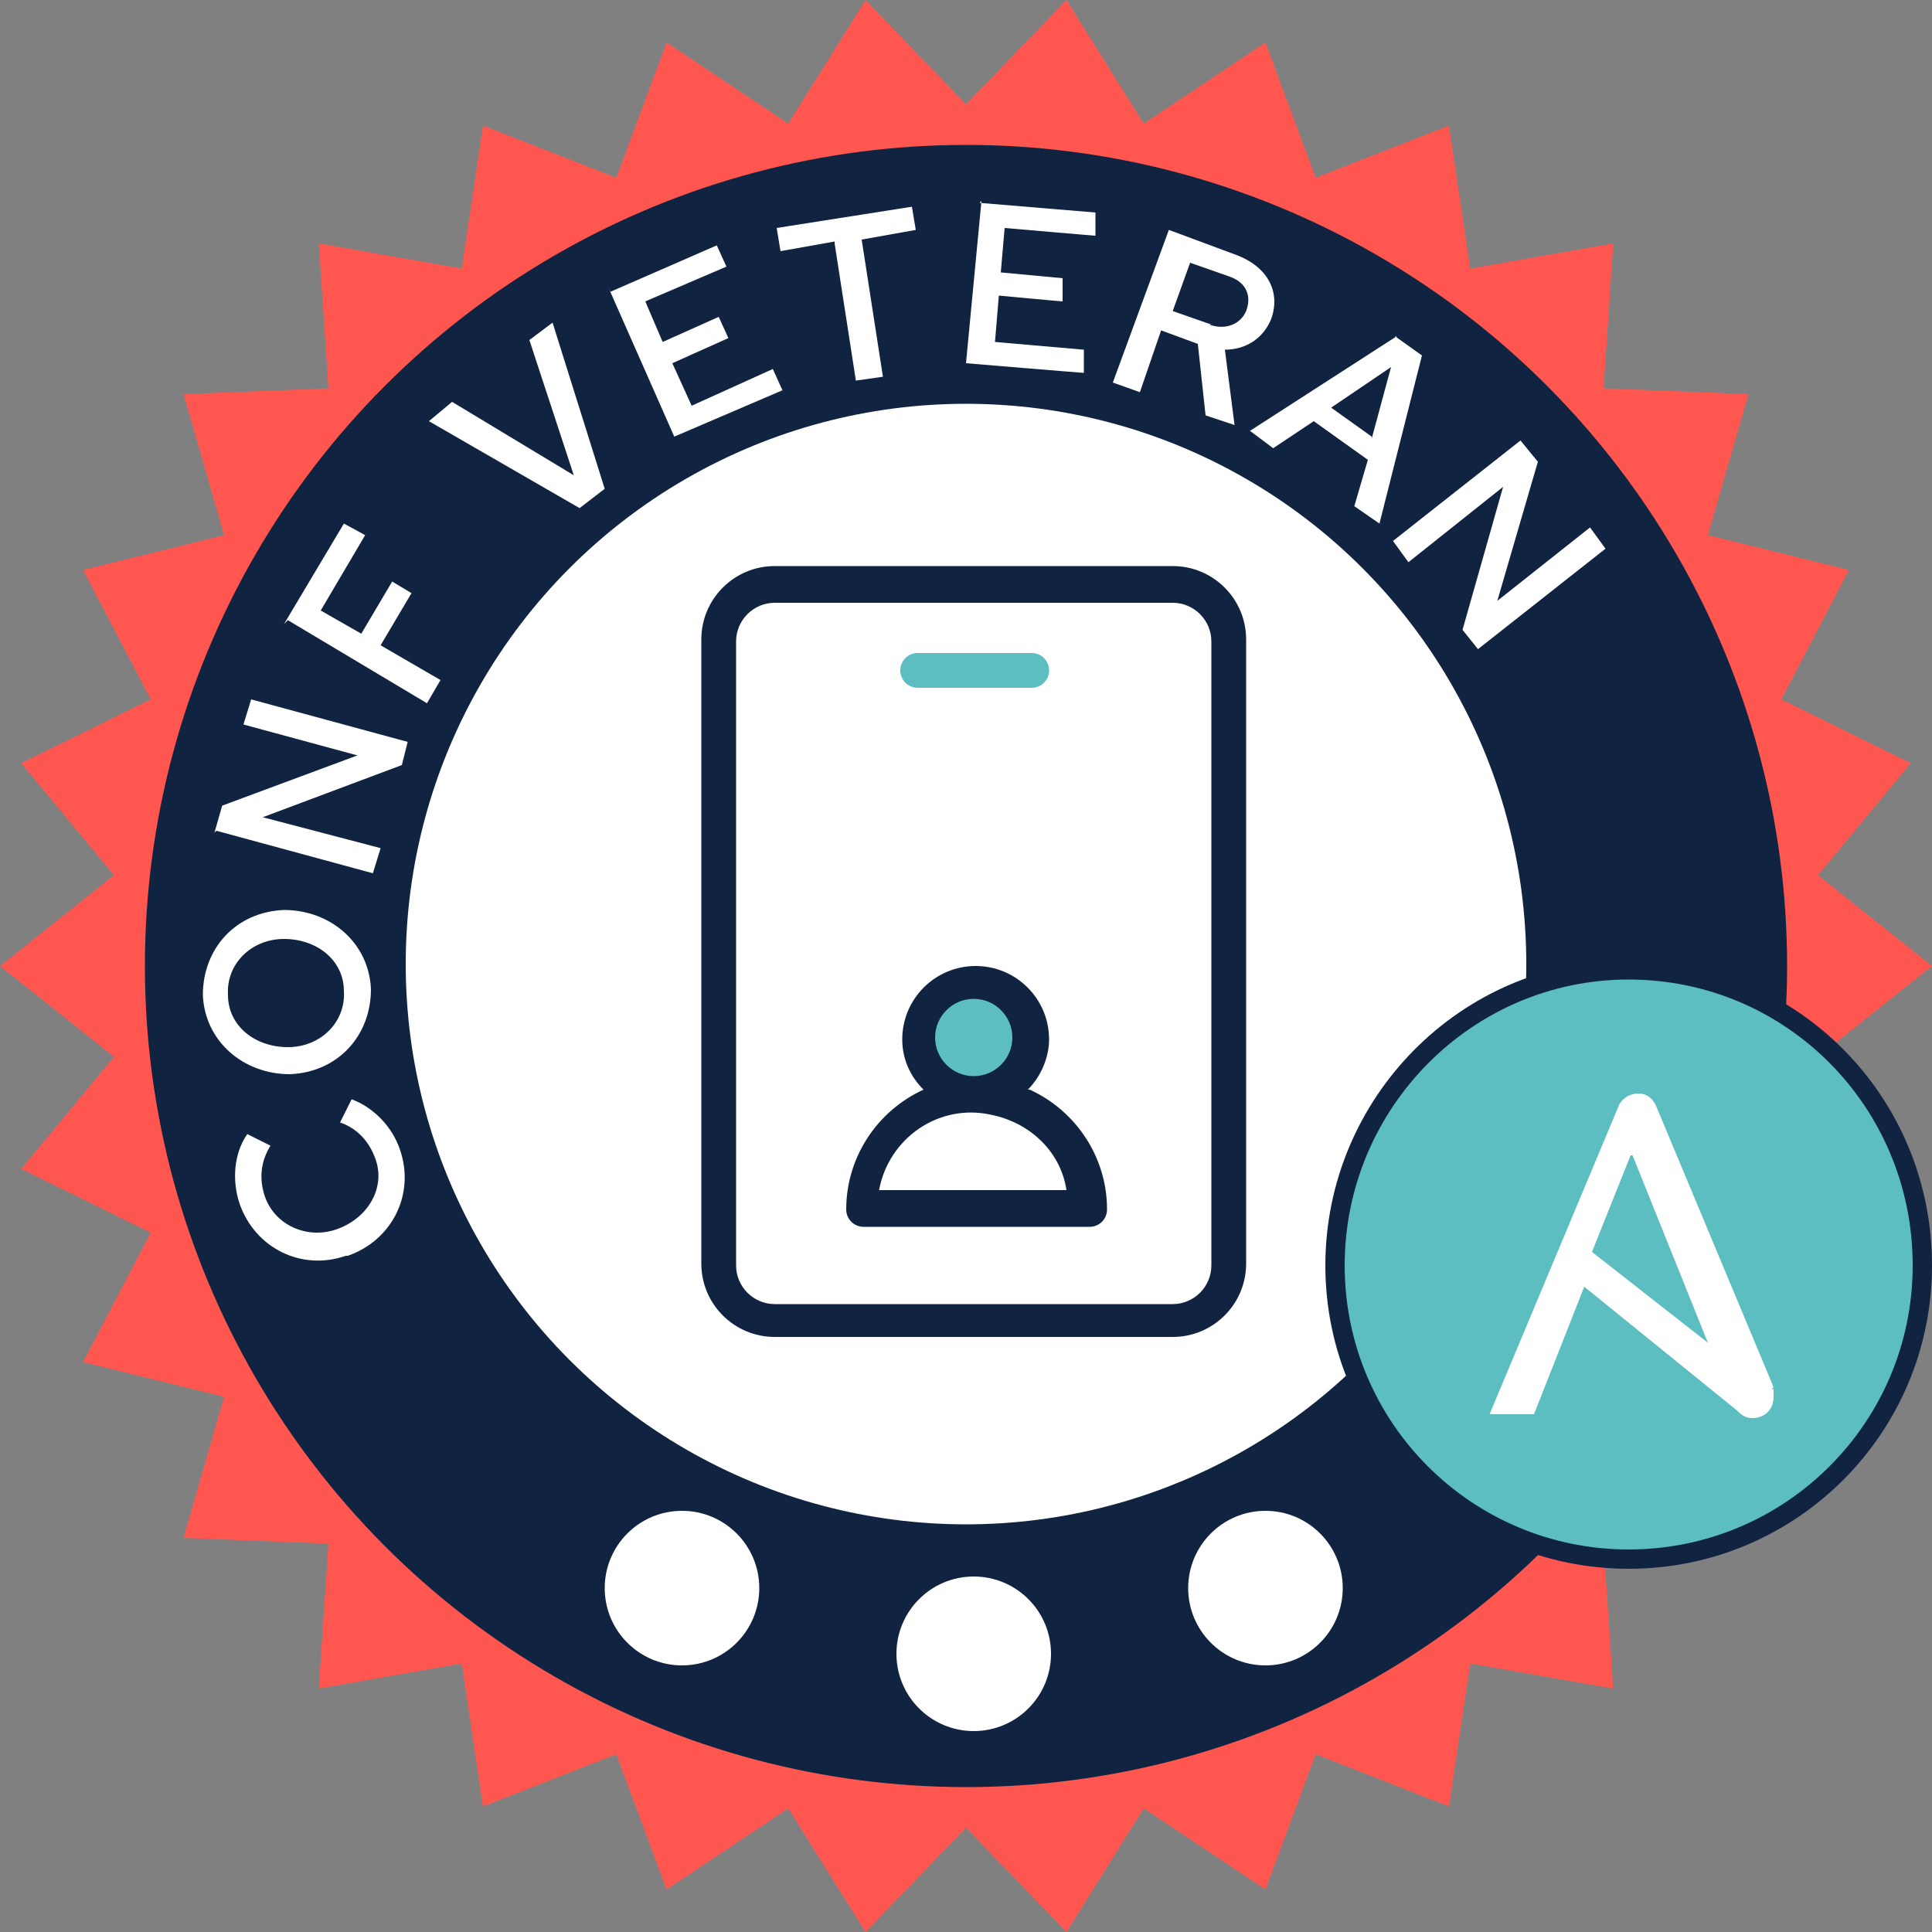<?xml version="1.0" encoding="UTF-8"?>
<svg id="Layer_1" data-name="Layer 1" xmlns="http://www.w3.org/2000/svg" version="1.1" viewBox="0 0 100 100">
  <rect x="0" y="0" width="100" height="100" fill="#808080" stroke="none"/>
  <defs>
    <style>
      .cls-1 {
        fill: #102441;
      }

      .cls-1, .cls-2, .cls-3, .cls-4 {
        stroke-width: 0px;
      }

      .cls-2, .cls-5 {
        fill: #5cbec1;
      }

      .cls-3 {
        fill: #ff5750;
      }

      .cls-4 {
        fill: #fff;
      }

      .cls-5 {
        stroke: #102441;
        stroke-miterlimit: 10;
      }
    </style>
  </defs>
  <polygon class="cls-3" points="94.1 54.7 100 50 94.1 45.3 98.9 39.5 92.2 36.2 95.7 29.5 88.4 27.7 90.5 20.4 83 20.1 83.5 12.6 76.1 13.9 75 6.5 68.1 9.2 65.5 2.2 59.2 6.4 55.2 0 50 5.4 44.8 0 40.8 6.4 34.5 2.2 31.9 9.2 25 6.5 23.9 13.9 16.5 12.6 17 20.1 9.5 20.4 11.6 27.7 4.3 29.5 7.8 36.2 1.1 39.5 5.9 45.3 0 50 5.9 54.7 1.1 60.5 7.8 63.8 4.3 70.5 11.6 72.3 9.5 79.6 17 79.9 16.5 87.4 23.9 86.1 25 93.5 31.9 90.8 34.5 97.8 40.8 93.6 44.8 100 50 94.6 55.2 100 59.2 93.6 65.5 97.8 68.1 90.8 75 93.5 76.1 86.1 83.5 87.4 83 79.9 90.5 79.6 88.4 72.3 95.7 70.5 92.2 63.8 98.9 60.5 94.1 54.7"/>
  <circle class="cls-1" cx="50" cy="50" r="42.5"/>
  <g>
    <path class="cls-4" d="M17.9,65c-2.3.8-4.7-.4-5.5-2.7-.4-1.2-.3-2.6.4-3.6l1.2.6c-.5.8-.6,1.7-.3,2.6.5,1.5,2.2,2.3,3.8,1.7,1.6-.6,2.5-2.2,1.9-3.7-.3-.8-.9-1.5-1.8-1.8l.6-1.2c1.1.4,2.1,1.4,2.5,2.6.8,2.3-.4,4.7-2.7,5.5Z"/>
    <path class="cls-4" d="M15,55.6c-2.4,0-4.4-1.7-4.5-4.1,0-2.4,1.7-4.3,4.2-4.4,2.4,0,4.4,1.7,4.5,4.1,0,2.4-1.7,4.3-4.2,4.4ZM14.7,48.6c-1.7,0-3,1.3-2.9,2.9,0,1.6,1.4,2.7,3.1,2.7,1.7,0,3-1.3,2.9-2.9,0-1.6-1.4-2.7-3.1-2.7Z"/>
    <path class="cls-4" d="M11.1,43.1l.4-1.4,7-2.6-5.9-1.6.4-1.3,8.1,2.2-.3,1.2-7.2,2.7,6.1,1.6-.4,1.3-8.1-2.2Z"/>
    <path class="cls-4" d="M14.7,32.3l3.1-5.2,1.1.6-2.3,3.9,2.1,1.2,1.6-2.7,1,.6-1.6,2.7,3.1,1.8-.7,1.2-7.2-4.3Z"/>
    <path class="cls-4" d="M22.2,21.8l1.2-1,6.3,3.8-2.3-7,1.2-.9,2.7,8.6-1.3,1-7.8-4.5Z"/>
    <path class="cls-4" d="M31.6,15.1l5.5-2.4.5,1.1-4.2,1.8.9,2.1,2.9-1.3.5,1.1-2.9,1.3,1,2.2,4.2-1.9.5,1.1-5.6,2.4-3.4-7.7Z"/>
    <path class="cls-4" d="M43.2,12.5l-2.8.5-.2-1.2,7-1.1.2,1.2-2.8.5,1.1,7.1-1.4.2-1.1-7.1Z"/>
    <path class="cls-4" d="M50.7,10.5l6,.5v1.2c-.1,0-4.7-.4-4.7-.4l-.2,2.3,3.2.3v1.2c-.1,0-3.3-.3-3.3-.3l-.2,2.4,4.6.4v1.2c-.1,0-6.1-.5-6.1-.5l.8-8.4Z"/>
    <path class="cls-4" d="M60.5,11.9l3.5,1.3c1.6.6,2.3,1.9,1.8,3.3-.4,1-1.3,1.6-2.4,1.6l.5,3.9-1.5-.5-.4-3.7-1.9-.7-1.1,3.2-1.4-.5,2.9-7.9ZM62.6,16.8c.8.3,1.6,0,1.9-.7.3-.8,0-1.5-.9-1.8l-2-.7-.9,2.5,2,.7Z"/>
    <path class="cls-4" d="M72.2,17.4l1.4,1-2.2,8.7-1.3-.9.7-2.4-2.8-2-2.1,1.4-1.2-.9,7.6-4.9ZM71,22.7l1-3.7-3.1,2.1,2.1,1.5Z"/>
    <path class="cls-4" d="M78.7,22.8l.9,1.1-2.1,7.2,4.8-3.8.8,1.1-6.6,5.2-.8-1,2.1-7.4-4.9,3.9-.8-1.1,6.6-5.2Z"/>
  </g>
  <circle class="cls-4" cx="50" cy="49.9" r="29"/>
  <g>
    <path class="cls-5" d="M99.5,65.5c0,8.4-6.8,15.2-15.2,15.2s-15.2-6.8-15.2-15.2,6.8-15.3,15.2-15.3,15.2,6.8,15.2,15.3"/>
    <path class="cls-4" d="M84.5,59.8l3.9,9.7-6-4.7,2-5ZM91.8,71.8l-6.1-14.6c-.2-.4-.5-.6-.9-.6s-.8.2-1,.6l-6.7,16h2.3l2.6-6.6,7.9,6.4c.3.3.5.4.8.4.6,0,1.1-.4,1.1-1.1s0-.3-.1-.4"/>
  </g>
  <circle class="cls-4" cx="65.5" cy="82.2" r="4"/>
  <circle class="cls-4" cx="50.4" cy="85.6" r="4"/>
  <circle class="cls-4" cx="35.3" cy="82.2" r="4"/>
  <path class="cls-1" d="M60.7,29.3h-20.6c-2.1,0-3.8,1.7-3.8,3.8v32.3c0,2.1,1.7,3.8,3.8,3.8h20.6c2.1,0,3.8-1.7,3.8-3.8h0v-32.3c0-2.1-1.7-3.8-3.8-3.8h0ZM62.7,65.5c0,1.1-.9,2-2,2h-20.6c-1.1,0-2-.9-2-2v-32.3c0-1.1.9-2,2-2h20.6c1.1,0,2,.9,2,2v32.3Z"/>
  <path class="cls-2" d="M47.5,35.6h5.9c.5,0,.9-.4.9-.9s-.4-.9-.9-.9h-5.9c-.5,0-.9.4-.9.9,0,.5.4.9.9.9Z"/>
  <circle class="cls-2" cx="50.4" cy="53.7" r="2.6"/>
  <path class="cls-1" d="M53.2,56.4c.7-.7,1.1-1.7,1.1-2.6,0-2.1-1.7-3.8-3.8-3.8-2.1,0-3.8,1.7-3.8,3.8h0c0,1,.4,1.9,1.1,2.6-2.4,1.1-4,3.5-4,6.2,0,.5.4.9.9.9h11.7c.5,0,.9-.4.9-.9h0c0-2.7-1.6-5.1-4-6.2ZM48.4,53.7c0-1.1.9-2,2-2s2,.9,2,2-.9,2-2,2h0c-1.1,0-2-.9-2-2ZM45.5,61.6c.5-2.7,3.1-4.5,5.8-3.9,2,.4,3.6,1.9,3.9,3.9h-9.8Z"/>
</svg>